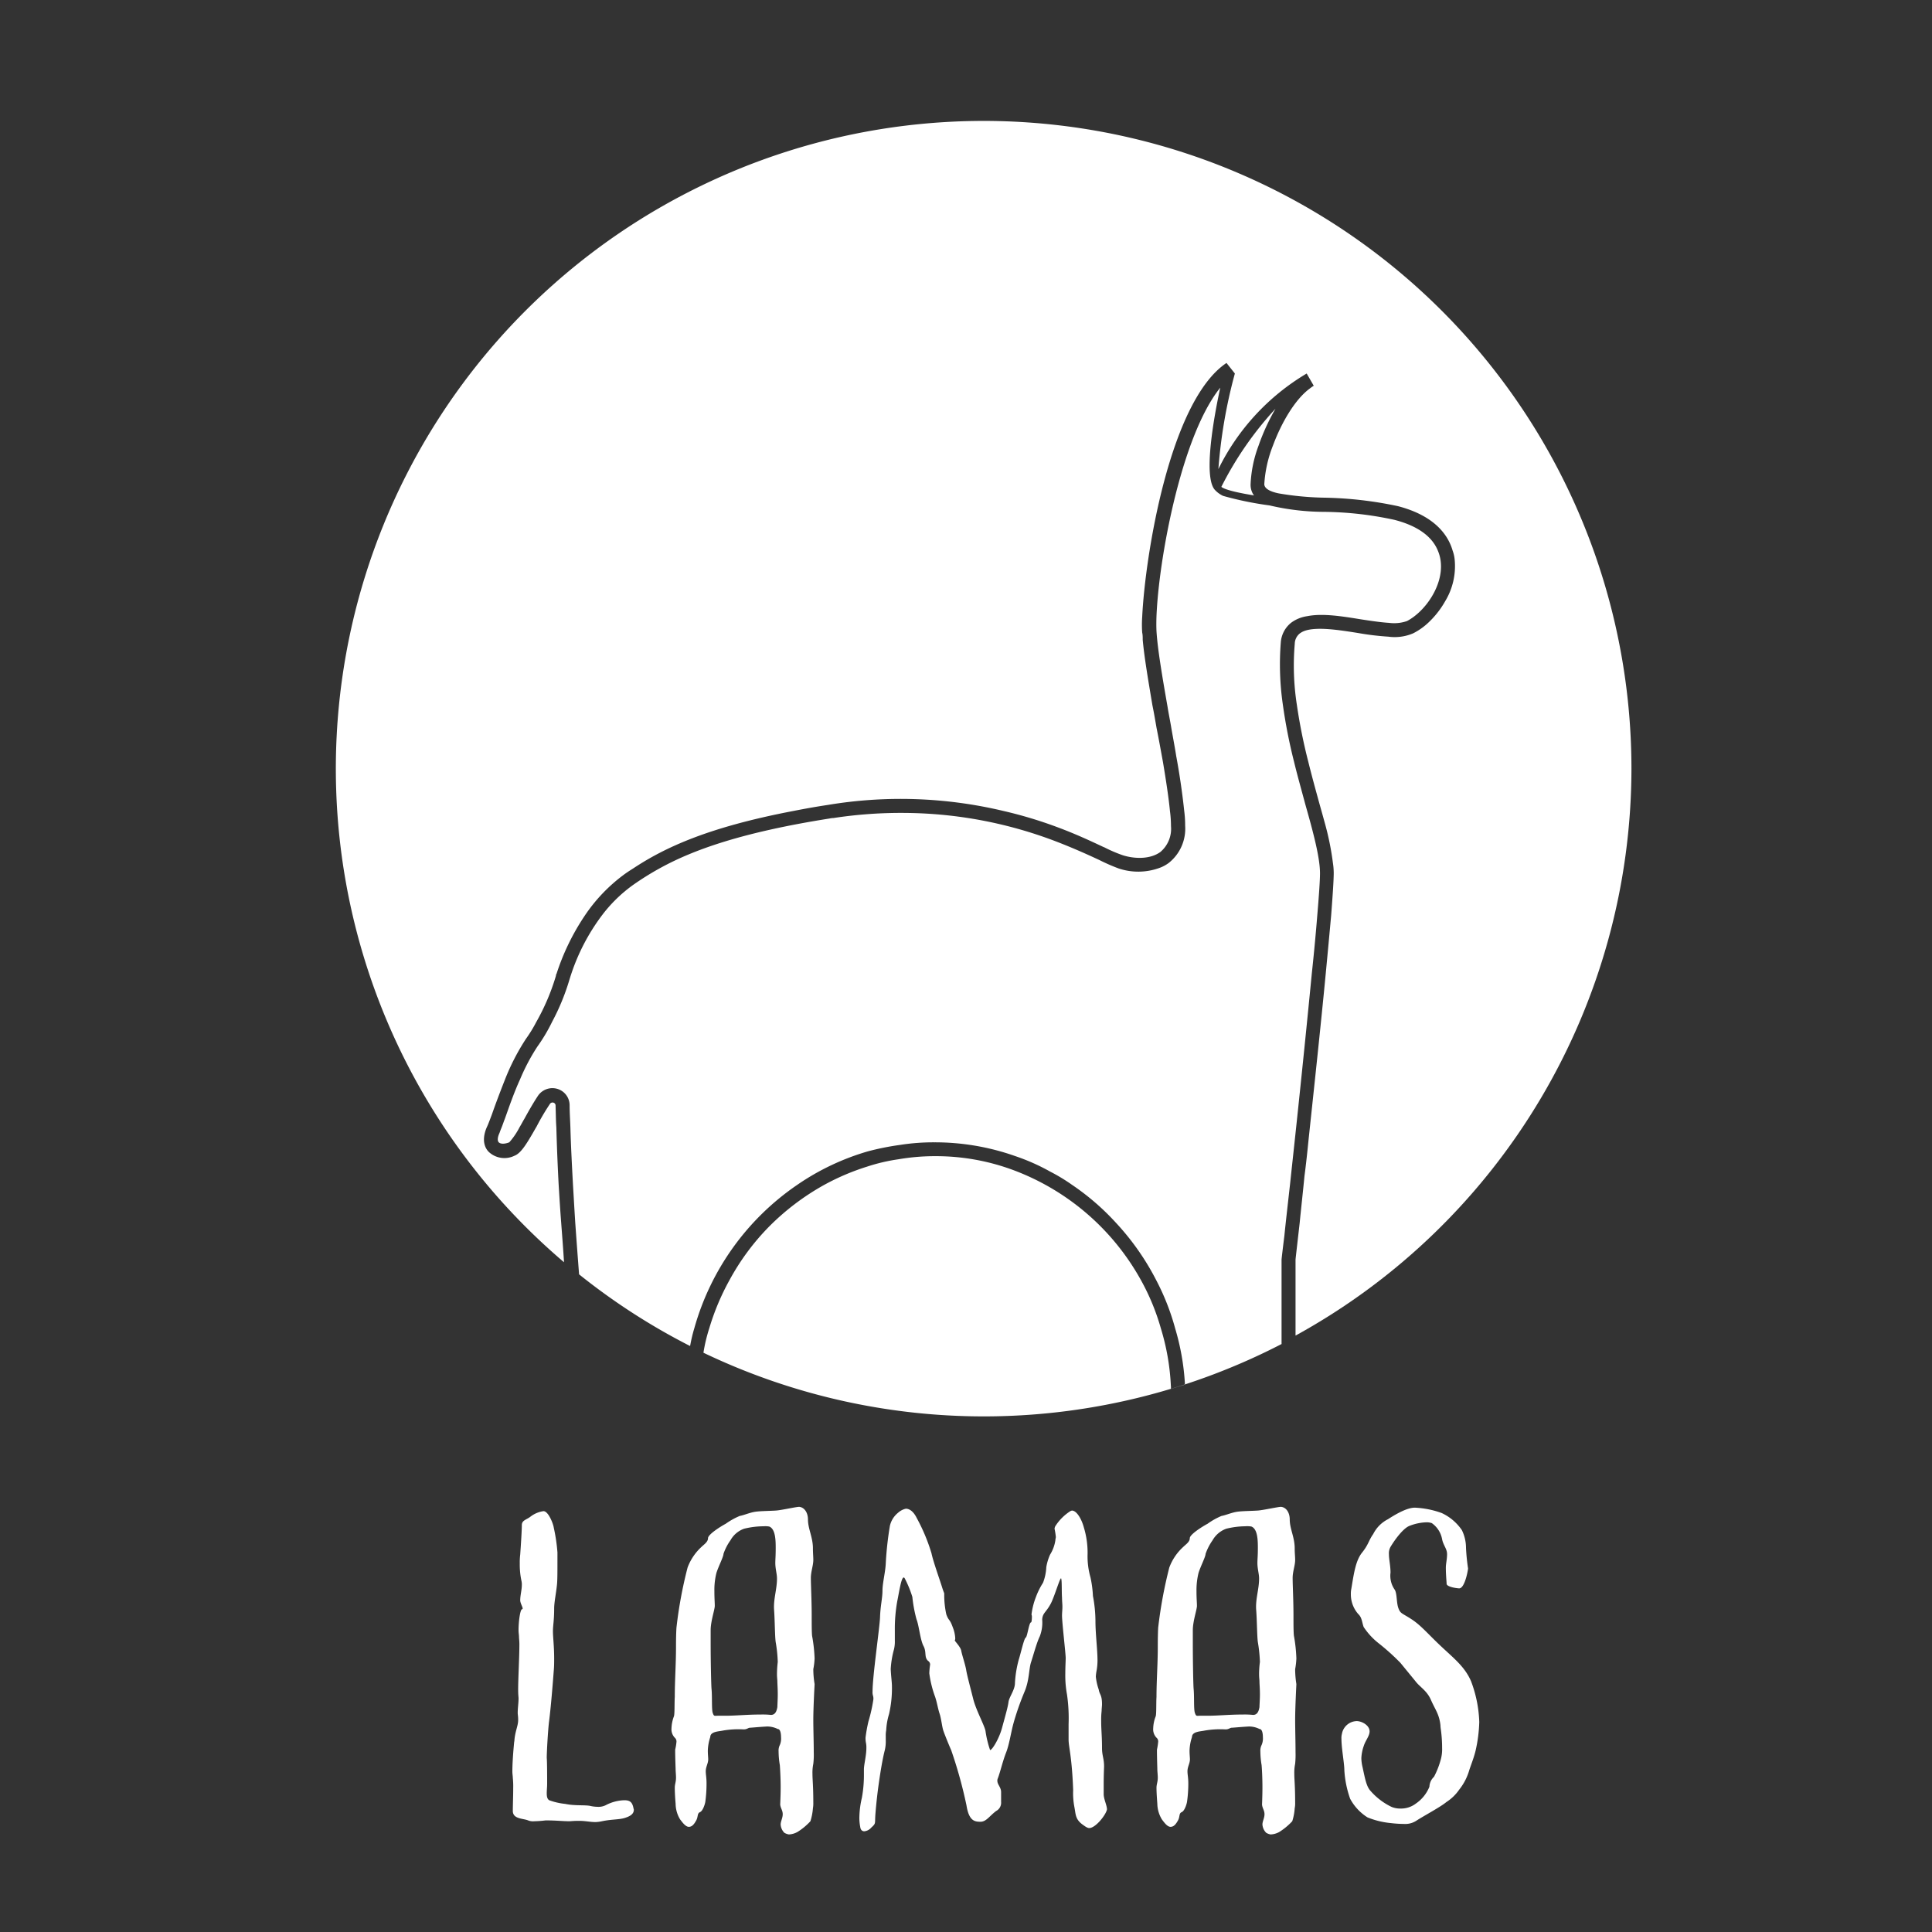 <svg id="Calque_1" data-name="Calque 1" xmlns="http://www.w3.org/2000/svg" viewBox="0 0 300 300"><rect x="0" y="0" width="300" height="300" fill="#333333" stroke="none"/><defs><style>.cls-1{fill:#fff;}</style></defs><path class="cls-1" d="M253.33,119.36A100.59,100.59,0,1,0,87.58,196c-.12-2-.28-4-.44-6.15-.15-1.91-.27-3.9-.39-5.85-.16-3-.28-6-.36-8.92-.08-1.15-.08-2.27-.12-3.38a.47.47,0,0,0-.32-.48.49.49,0,0,0-.56.2,36.25,36.25,0,0,0-2,3.38,1.74,1.74,0,0,1-.16.28c-1.47,2.59-2.34,4-3.34,4.38a3.55,3.55,0,0,1-4-.6c-.52-.52-1.19-1.71-.32-3.78v0c.2-.4.48-1.15.84-2.11.51-1.47,1.23-3.38,2-5.33a34.65,34.65,0,0,1,3.26-6.33,20.91,20.91,0,0,0,1.59-2.59,34.31,34.31,0,0,0,3.07-7.21c0-.08,0-.2.08-.27a36,36,0,0,1,4.3-8.92,25.64,25.64,0,0,1,6.37-6.65c.39-.28.83-.56,1.27-.84,4.82-3.18,11.5-6.36,24.88-8.91,1.63-.32,3.38-.64,5.25-.92a68.88,68.88,0,0,1,27.31.92,66.44,66.44,0,0,1,8.36,2.51c3,1.11,5.41,2.26,7.21,3.1a1.42,1.42,0,0,1,.27.12,21.87,21.87,0,0,0,2.71,1.15c1.75.56,4.22.68,5.85-.51a4.7,4.7,0,0,0,1.64-4,18.12,18.12,0,0,0-.16-2.35c-.2-2.07-.6-4.7-1.08-7.57-.32-1.75-.64-3.54-1-5.33-.2-1.15-.4-2.35-.64-3.5-.64-3.82-1.27-7.49-1.51-10.19v0c0-.4,0-.76-.08-1.12a17.13,17.13,0,0,1,0-2.43v0c.43-9.23,4.22-33.51,13.09-39.44L191.75,58h0a78.39,78.39,0,0,0-2.56,14.84A35.37,35.37,0,0,1,202.9,58h0L204,59.9a4.06,4.06,0,0,0-.52.36c-2.35,1.67-4.5,5.37-5.81,8.91a19.46,19.46,0,0,0-1.35,6c0,.68.87,1.16,2.22,1.44a46,46,0,0,0,7.17.67,59.4,59.4,0,0,1,11.38,1.32c5.78,1.51,7.81,4.57,8.48,6.92a5.49,5.49,0,0,1,.32,1.48,10.49,10.49,0,0,1-1.47,6.33,14,14,0,0,1-2.83,3.54,10,10,0,0,1-2.15,1.47,7.27,7.27,0,0,1-3.86.52,42.29,42.29,0,0,1-4.66-.56c-3-.48-6.36-1-8.28-.36a2.86,2.86,0,0,0-.83.44,2.11,2.11,0,0,0-.76,1.59,39.57,39.57,0,0,0,.32,9.44,84.11,84.11,0,0,0,1.79,8.91c.52,2.11,1.08,4.14,1.59,6,.32,1.16.64,2.27.92,3.31a43.44,43.44,0,0,1,1.31,6.41,10.41,10.41,0,0,1,.12,1.51c0,1.12-.16,3.46-.4,6.61-.23,2.51-.51,5.57-.83,8.92-.76,8-1.79,17.55-2.67,25.83-.2,2-.4,3.9-.64,5.69v0c-.27,2.79-.55,5.26-.75,7.33-.36,3.14-.6,5.25-.64,5.65v11.81A100.57,100.57,0,0,0,253.33,119.36Z"/><path class="cls-1" d="M88.86,197.06l-.27-.22Z"/><path class="cls-1" d="M194.74,76.93a1.17,1.17,0,0,1-.2-.27,2.84,2.84,0,0,1-.35-1.44,19.3,19.3,0,0,1,1.23-6,33.5,33.5,0,0,1,2.64-5.76,53,53,0,0,0-8.41,12.14C190.26,76.11,192.74,76.61,194.74,76.93Z"/><path class="cls-1" d="M199.44,191.86c.2-2,.52-4.78.88-8,.27-2.55.59-5.46.91-8.48.84-7.88,1.75-16.8,2.47-24.24.36-3.35.64-6.41.84-8.92.27-3.19.43-5.53.43-6.61,0-2.39-1-6.21-2.27-10.67-.55-2.07-1.19-4.3-1.75-6.61a82.09,82.09,0,0,1-1.75-8.91,43.46,43.46,0,0,1-.32-9.64,4.3,4.3,0,0,1,1.63-3.1,5.52,5.52,0,0,1,2.47-1h0c2.35-.47,5.34,0,8.28.48,1.56.24,3.15.48,4.46.56a6.1,6.1,0,0,0,2.75-.28c2.82-1.47,5.65-5.49,5.25-9.19a6,6,0,0,0-.44-1.72c-.91-2.27-3.22-3.9-6.76-4.81a53.68,53.68,0,0,0-10.91-1.24,37.45,37.45,0,0,1-8.48-1h0v0A51.48,51.48,0,0,1,189.92,77a4.16,4.16,0,0,1-1.29-.95c-1.82-2.07-.11-11.44.85-15.85-6.72,8.33-10.26,30.88-9.9,37.8.16,2.75.91,7.13,1.71,11.71.16,1,.36,2,.52,2.9.27,1.63.59,3.23.83,4.78.6,3.22,1,6.21,1.24,8.48a17.51,17.51,0,0,1,.15,2.35,6.78,6.78,0,0,1-2.54,5.77,5.51,5.51,0,0,1-1.48.79,9.62,9.62,0,0,1-6.29.08,29.12,29.12,0,0,1-3-1.31c-1.55-.72-3.62-1.67-6.17-2.67a66.89,66.89,0,0,0-24-4.65,69.52,69.52,0,0,0-11.11.79,3.5,3.5,0,0,0-.64.08c-13.61,2.15-21.13,4.86-26.27,7.68a45.24,45.24,0,0,0-4.22,2.63,22.37,22.37,0,0,0-4.94,4.86,31.89,31.89,0,0,0-4.65,8.92c-.12.35-.2.63-.28.87a34.7,34.7,0,0,1-2.71,6.61,26,26,0,0,1-2.27,3.82,31.33,31.33,0,0,0-2.7,5.1c-1,2.19-1.76,4.45-2.35,6.09-.2.51-.36,1-.52,1.39s-.24.6-.32.84c-.32.67-.36,1.23-.12,1.47s.8.32,1.63,0a11.34,11.34,0,0,0,1.6-2.35c.27-.44.51-.92.75-1.31.72-1.32,1.48-2.63,2.15-3.63a2.71,2.71,0,0,1,3-1,2.66,2.66,0,0,1,1.87,2.51c0,1.11.08,2.27.12,3.42.08,2.91.24,5.93.4,8.92.12,2,.23,3.94.35,5.85q.3,4.21.6,8.09a100.13,100.13,0,0,0,17.24,11.13,24.11,24.11,0,0,1,.67-2.82A40,40,0,0,1,123.77,184a38,38,0,0,1,11-5.22,41.08,41.08,0,0,1,5-1h0a33.44,33.44,0,0,1,5.33-.4,37.43,37.43,0,0,1,12.58,2.15,31.94,31.94,0,0,1,5.38,2.39,28.54,28.54,0,0,1,3.42,2.07,38.12,38.12,0,0,1,6.81,5.89,39.66,39.66,0,0,1,6.25,8.91,36.91,36.91,0,0,1,2.94,7.49A37.39,37.39,0,0,1,184,215l-2.19.67a2.16,2.16,0,0,0,0-.51,36.14,36.14,0,0,0-1.56-8.92,35.19,35.19,0,0,0-3.1-7.49,37.72,37.72,0,0,0-19.94-17.11,34.48,34.48,0,0,0-12-2.11,33.44,33.44,0,0,0-5.69.48,28.36,28.36,0,0,0-4.9,1.15,36.32,36.32,0,0,0-6.64,2.83,38.11,38.11,0,0,0-8.6,6.52,36.88,36.88,0,0,0-6.09,8.24,37.54,37.54,0,0,0-3.15,7.49,25.18,25.18,0,0,0-.91,3.81A100.76,100.76,0,0,0,199,208.7V195.6C199,195.48,199.16,194.13,199.44,191.86Z"/><polygon class="cls-1" points="191.76 58.03 191.75 58.02 191.75 58.03 191.76 58.03"/><polygon class="cls-1" points="191.76 58.01 191.75 58.01 191.75 58.02 191.76 58.01"/><path class="cls-1" d="M82.39,235.49a4.3,4.3,0,0,1,2-.84c.77,0,1.53,2,1.6,2.57a27.15,27.15,0,0,1,.57,3.84c0,3.2,0,4.1-.06,4.87-.13,1.41-.45,2.82-.45,3.85,0,1.85-.19,2.62-.19,3.52s.19,2.31.19,4.23c0,.58,0,1.22-.06,1.86-.26,3.46-.51,6.15-.71,7.75-.19,1.41-.38,4.87-.38,5.83.06.64.06,2.95.06,4,0,.52-.06,1-.06,1.48s.06.89.38,1.09a10.41,10.41,0,0,0,2.5.57c1.48.32,3.08.13,3.91.32a5.25,5.25,0,0,0,1.09.13,2.52,2.52,0,0,0,1.41-.32,6.59,6.59,0,0,1,2.76-.7c.89,0,1.21.32,1.4,1.15,0,.13.07.19.07.32,0,.64-.51,1-1.41,1.28s-2,.19-3.53.51a5.7,5.7,0,0,1-1,.13c-.83,0-1.6-.19-2.56-.19s-1.22.06-1.54.06c-1,0-2-.13-3.65-.13a16.66,16.66,0,0,1-1.73.13,2.13,2.13,0,0,1-1-.13c-.77-.32-2.37-.19-2.37-1.47,0-.83.06-2.31.06-3.52a12.82,12.82,0,0,0-.06-1.61c0-.25-.07-.63-.07-1,0-1.28.13-3,.26-4.36,0-.19.06-.32.06-.51.13-1.47.58-2.18.58-3.14,0-.58-.07-.83-.07-1.09,0-.7.13-1.54.13-2.24,0-.26-.06-.45-.06-1.41,0-1.67.19-5,.19-7,0-.52-.06-.9-.06-1.16s-.07-.64-.07-1c0-1.47.26-3.14.51-3.27a.13.13,0,0,0,.13-.12c0-.26-.38-.84-.38-1.28,0-.77.25-1.61.25-2.38a2.35,2.35,0,0,0-.06-.64,12,12,0,0,1-.26-2.69,10,10,0,0,1,.07-1.41c.13-1.85.25-3.78.25-4.55S81.75,236,82.39,235.49Z"/><path class="cls-1" d="M125.46,235.94c0,1.47.77,2.75.77,4.48,0,.77.06,1.28.06,1.79,0,.9-.38,1.8-.38,2.82s.13,3.59.13,5.77c0,1.35,0,2.63.06,3.21a23.82,23.82,0,0,1,.39,3.52,11.2,11.2,0,0,1-.2,1.66,14.42,14.42,0,0,0,.2,2.31c0,.13-.2,3.59-.2,5.58,0,1.34.07,3.39.07,5a12,12,0,0,1-.07,1.8,6.9,6.9,0,0,0-.13,1.6c0,.9.13,1.79.13,4.42a4.54,4.54,0,0,1-.06.9,8.89,8.89,0,0,1-.39,2,9.57,9.57,0,0,1-2,1.66,3,3,0,0,1-1.34.39,2,2,0,0,1-.71-.26,2,2,0,0,1-.57-1.28c0-.51.32-1,.32-1.6s-.32-.9-.39-1.48c0-.19.07-1.41.07-2.69s-.07-2.69-.13-3.46a13.16,13.16,0,0,1-.19-2.11,1.94,1.94,0,0,1,.19-1,2.55,2.55,0,0,0,.19-1.21c0-.64-.13-1.28-.51-1.28a3.67,3.67,0,0,0-1.67-.39c-1.09.06-2.5.19-2.62.19-.32,0-.45.26-1,.26a14.27,14.27,0,0,0-3.27.19c-.57.13-1.92.13-1.92,1a7.33,7.33,0,0,0-.38,2.11c0,.64.06,1,.06,1.35,0,.64-.38,1.15-.38,1.85,0,.52.12,1,.12,1.86a20.56,20.56,0,0,1-.19,2.89c-.06.38-.38,1.41-.83,1.6s-.26.7-.58,1.28-.64,1-1.15,1-1-.7-1.35-1.15a4.74,4.74,0,0,1-.7-2.43c-.07-.77-.13-1.8-.13-2.5,0-.51.19-.9.19-1.54,0-.45-.06-1-.06-1.28s-.07-1.73-.07-3.08a8.45,8.45,0,0,0,.2-1.21.77.77,0,0,0-.26-.65,1.88,1.88,0,0,1-.51-1.47,5.75,5.75,0,0,1,.38-1.86c.13-.38.07-2.11.13-3,0-2.56.19-5.06.19-7.75,0-.58,0-1.86.07-3a66.84,66.84,0,0,1,1.73-9.35,8.27,8.27,0,0,1,2.17-3.21c.39-.38,1-.76,1-1.34s1.92-1.8,2.75-2.24a11.14,11.14,0,0,1,2.19-1.22c.51-.07,1.53-.51,2.36-.64s2.5-.13,3.34-.2,3.07-.57,3.52-.57C125,234.08,125.46,235,125.46,235.94ZM118.54,237a12.83,12.83,0,0,0-3,.38,3.92,3.92,0,0,0-2.11,1.79,8.22,8.22,0,0,0-1.09,2.12c0,.45-.77,1.92-1.09,2.94a10.76,10.76,0,0,0-.32,2.82c0,1.22.06,1.73.06,2.31s-.64,2.37-.64,3.78v2.05c0,2.5.07,6.15.13,7,.13,1.22,0,3.21.19,3.78s.26.45.77.45h1.15c1.74,0,3.4-.19,5.58-.19a12.14,12.14,0,0,1,1.54.06c.7,0,.9-.64,1-1.22,0-.32.06-1.15.06-2s-.06-1.61-.06-1.93-.06-.64-.06-1.15a16.21,16.21,0,0,1,.12-1.92,21.6,21.6,0,0,0-.32-3.08c-.13-.89-.13-3.33-.25-5s.45-3.21.45-4.87c0-.77-.26-1.48-.26-2.44,0-.51.06-1.09.06-2.24s0-3-1-3.4A3.63,3.63,0,0,0,118.54,237Z"/><path class="cls-1" d="M139.44,234.91a2.72,2.72,0,0,1,1.22-.64c.52,0,1.16.38,1.67,1.41a28.47,28.47,0,0,1,2.31,5.51c.25,1.22,1.28,4.1,1.6,5.13s.38,1,.38,1.15a14.08,14.08,0,0,0,.32,3.2c.39,1.09.52.64,1,2a5.31,5.31,0,0,1,.39,1.73.73.73,0,0,1-.07.32c-.06.06.9,1,1,1.6s.64,2.18.77,3,.64,2.69,1.09,4.49,1.85,4.29,1.92,5.06a16,16,0,0,0,.7,2.88c.33,0,1.41-1.79,1.86-3.46s.9-3.2,1-4,1-1.86,1-2.95a17.24,17.24,0,0,1,.58-3.59c.32-1,.83-3.33,1.09-3.46s.51-2.37.83-2.37c.07,0,.13-.38.13-.77a1,1,0,0,0-.06-.45,11.35,11.35,0,0,1,.7-2.75,11.14,11.14,0,0,1,1.09-2.18,7.76,7.76,0,0,0,.51-2.44,8.08,8.08,0,0,1,.58-1.92,5.8,5.8,0,0,0,.83-2.24c0-.19.07-.38.07-.51a11,11,0,0,0-.2-1.28,1.07,1.07,0,0,1,.2-.52,7.66,7.66,0,0,1,2.3-2.24c.07,0,.13-.06.2-.06.7,0,1.47,1.22,1.85,2.62a13.48,13.48,0,0,1,.58,4.1,11.9,11.9,0,0,0,.45,3.66,17.23,17.23,0,0,1,.38,2.88,21.07,21.07,0,0,1,.39,3.84c0,2.12.32,4.43.32,6.22a9.3,9.3,0,0,1-.13,1.47,6.7,6.7,0,0,0-.13,1,8.76,8.76,0,0,0,.45,2c.13.83.51.77.51,2.31,0,.25-.06.63-.06,1a12.78,12.78,0,0,0-.07,1.6c0,1.35.13,2.31.13,4.17,0,1.21.32,1.6.32,2.88-.06,1.54-.06,2.24-.06,2.82v1.47c0,.77.51,1.73.51,2.37-.19.9-1.79,2.89-2.76,2.89-.25,0-.57-.2-1.08-.58-1.09-.83-1-1.54-1.22-2.69a11.42,11.42,0,0,1-.19-2.63c-.19-5.19-.71-6.72-.71-7.82v-2.43a25.51,25.51,0,0,0-.25-4.61,16.12,16.12,0,0,1-.26-3.21c0-1.08.06-2,.06-2.43,0-.7-.57-5.51-.57-6.6,0-.45.06-.9.06-1.35s-.06-.89-.06-1.4c-.07-1,0-2.63-.13-3s-1.09,3-1.67,4c-.7,1.28-1.21,1.35-1.28,2.37a5.89,5.89,0,0,1-.38,2.63c-.45.89-1,2.94-1.35,4s-.25,2.76-1,4.55-1.34,3.53-1.73,4.94-.64,3.26-1.15,4.55-.9,3-1.28,4a.74.74,0,0,0-.07.38c0,.58.58,1,.58,1.73v1.54a1.44,1.44,0,0,1-.77,1.41c-1.09.83-1.54,1.67-2.44,1.67s-1.79-.13-2.17-2.57a70.39,70.39,0,0,0-2.38-8.58c-.19-.39-1-2.37-1.21-3s-.32-1.86-.58-2.63-.38-1.67-.7-2.63a16.66,16.66,0,0,1-.9-3.65,11.56,11.56,0,0,1,.13-1.35.68.68,0,0,0-.32-.57c-.64-.58-.2-1.35-.71-2.31s-.7-3.2-1.09-4.16a21.47,21.47,0,0,1-.64-3.46,17.08,17.08,0,0,0-1.15-2.82c-.06-.13-.13-.2-.19-.2-.39,0-.71,2.25-1,3.66a24.12,24.12,0,0,0-.38,4.55v1.6a5.12,5.12,0,0,1-.13,1.34,14.43,14.43,0,0,0-.51,3.08c.06,1.22.19,2.05.19,2.69a17.78,17.78,0,0,1-.45,4.29,10.36,10.36,0,0,0-.44,2.5,4.17,4.17,0,0,0-.07.9v.7a5.81,5.81,0,0,1-.19,1.67c-.38,1.54-.7,3.65-.9,5.06s-.38,3-.51,4.61.13,1.48-.64,2.18a1.64,1.64,0,0,1-1.09.58c-.32,0-.58-.19-.64-.71a7.33,7.33,0,0,1-.13-1.34,14.23,14.23,0,0,1,.39-3.14,19.57,19.57,0,0,0,.32-3.59v-.83c0-.77.38-2.12.38-3.33a3.29,3.29,0,0,0-.06-.77,3.66,3.66,0,0,1-.07-.84,23.61,23.61,0,0,1,.45-2.5,24.19,24.19,0,0,0,.77-3.45,1.62,1.62,0,0,0-.07-.58,1.89,1.89,0,0,1-.06-.64c0-2.37,1.09-9.81,1.16-11.47.06-1.86.38-3,.38-4.17s.45-2.88.51-4.22a51.7,51.7,0,0,1,.64-5.83A3.62,3.62,0,0,1,139.44,234.91Z"/><path class="cls-1" d="M200.27,235.94c0,1.47.77,2.75.77,4.48,0,.77.07,1.28.07,1.79,0,.9-.39,1.8-.39,2.82s.13,3.59.13,5.77c0,1.35,0,2.63.07,3.21a23.75,23.75,0,0,1,.38,3.52,11.76,11.76,0,0,1-.19,1.66,15.16,15.16,0,0,0,.19,2.31c0,.13-.19,3.59-.19,5.58,0,1.34.06,3.39.06,5a13.94,13.94,0,0,1-.06,1.8,6.9,6.9,0,0,0-.13,1.6c0,.9.13,1.79.13,4.42a3.91,3.91,0,0,1-.07.9,8.41,8.41,0,0,1-.38,2,10.09,10.09,0,0,1-2,1.66,3,3,0,0,1-1.35.39,1.83,1.83,0,0,1-.7-.26,2,2,0,0,1-.58-1.28c0-.51.32-1,.32-1.6s-.32-.9-.38-1.48c0-.19.06-1.41.06-2.69s-.06-2.69-.13-3.46a13.16,13.16,0,0,1-.19-2.11,1.94,1.94,0,0,1,.19-1,2.52,2.52,0,0,0,.2-1.21c0-.64-.13-1.28-.52-1.28a3.62,3.62,0,0,0-1.66-.39c-1.09.06-2.5.19-2.63.19-.32,0-.45.26-1,.26a14.18,14.18,0,0,0-3.27.19c-.58.13-1.93.13-1.93,1a7.33,7.33,0,0,0-.38,2.11c0,.64.06,1,.06,1.35,0,.64-.38,1.15-.38,1.85,0,.52.13,1,.13,1.86a20.09,20.09,0,0,1-.2,2.89c-.06.38-.38,1.41-.83,1.6s-.25.7-.57,1.28-.65,1-1.16,1-1-.7-1.34-1.15a4.83,4.83,0,0,1-.71-2.43c-.06-.77-.13-1.8-.13-2.5,0-.51.2-.9.2-1.54,0-.45-.07-1-.07-1.28s-.06-1.73-.06-3.08a10,10,0,0,0,.19-1.21.74.74,0,0,0-.26-.65,1.88,1.88,0,0,1-.51-1.47,5.5,5.5,0,0,1,.39-1.86c.12-.38.06-2.11.12-3,0-2.56.2-5.06.2-7.75,0-.58,0-1.86.06-3a70,70,0,0,1,1.73-9.35,8.17,8.17,0,0,1,2.18-3.21c.38-.38,1-.76,1-1.34s1.93-1.8,2.76-2.24a10.84,10.84,0,0,1,2.18-1.22c.51-.07,1.54-.51,2.37-.64s2.5-.13,3.33-.2,3.08-.57,3.53-.57C199.82,234.08,200.27,235,200.27,235.94ZM193.35,237a12.74,12.74,0,0,0-2.94.38,4,4,0,0,0-2.12,1.79,8.55,8.55,0,0,0-1.09,2.12c0,.45-.77,1.92-1.09,2.94a11.2,11.2,0,0,0-.32,2.82c0,1.22.07,1.73.07,2.31s-.64,2.37-.64,3.78v2.05c0,2.5.06,6.15.12,7,.13,1.22,0,3.21.2,3.78s.25.45.76.45h1.16c1.73,0,3.39-.19,5.57-.19a12.14,12.14,0,0,1,1.54.06c.71,0,.9-.64,1-1.22,0-.32.07-1.15.07-2s-.07-1.61-.07-1.93-.06-.64-.06-1.15a14.12,14.12,0,0,1,.13-1.92,23.16,23.16,0,0,0-.32-3.08c-.13-.89-.13-3.33-.26-5s.45-3.21.45-4.87c0-.77-.26-1.48-.26-2.44,0-.51.07-1.09.07-2.24s0-3-1-3.4A3.78,3.78,0,0,0,193.35,237Z"/><path class="cls-1" d="M224.63,245.93c0-.25-.12-1.34-.12-2.5,0-.64.19-1.28.19-2.11s-.58-1.35-.77-2.31a3.91,3.91,0,0,0-1.6-2.5,2.5,2.5,0,0,0-.77-.13,7.91,7.91,0,0,0-2.76.58c-1,.45-2.24,2.18-2.82,3.14a2,2,0,0,0-.31,1.22c0,.83.25,1.79.25,2.88a3.75,3.75,0,0,0,.64,2.63c.39.58.26,2,.58,2.88s.58.77,2.05,1.73,2.5,2.24,4.55,4.17,3.71,3.2,4.68,5.44a19.55,19.55,0,0,1,1.28,6.34,22.66,22.66,0,0,1-.58,4.49c-.32,1.28-.77,2.31-1,3.08a8.7,8.7,0,0,1-1.54,2.94,7,7,0,0,1-2,1.93c-.89.76-3.58,2.18-4.73,2.94a3.18,3.18,0,0,1-1.86.45,17.82,17.82,0,0,1-2-.13,12.69,12.69,0,0,1-3.65-.89,7.73,7.73,0,0,1-2.69-2.89,16,16,0,0,1-.9-4.42c0-1.09-.45-3.39-.45-4.87a2.46,2.46,0,0,1,.07-.77,2.4,2.4,0,0,1,2.3-2c.77,0,2,.64,2,1.6,0,.71-.64,1.41-.9,2.24a6.55,6.55,0,0,0-.38,1.92,6.39,6.39,0,0,0,.19,1.41c.38,1.73.58,3,1.28,3.72a10.17,10.17,0,0,0,3.21,2.43,3.47,3.47,0,0,0,1.4.26,3.78,3.78,0,0,0,2.38-.77,5.78,5.78,0,0,0,2.11-2.62,2.23,2.23,0,0,1,.71-1.54,12.75,12.75,0,0,0,1-2.5,6,6,0,0,0,.26-2,20.78,20.78,0,0,0-.2-2.88,5.41,5.41,0,0,1-.06-.64c-.19-1.73-.83-2.43-1.47-3.91s-1.74-2-2.44-2.95l-2.31-2.82a35.37,35.37,0,0,0-3.33-3,10.66,10.66,0,0,1-2.37-2.56c-.25-.64-.25-1.47-.83-2a4.61,4.61,0,0,1-1.16-3.08,3.62,3.62,0,0,1,.07-.83c.38-2.24.64-4.36,1.67-5.64s1-1.86,1.73-2.88a5.19,5.19,0,0,1,2.3-2.31c1.54-1,3.08-1.79,4.17-1.79a14,14,0,0,1,4.16.83A7.71,7.71,0,0,1,227,237.6a6.27,6.27,0,0,1,.64,2.76,32.09,32.09,0,0,0,.32,3.2c-.07.64-.58,3.14-1.41,3.08S224.63,246.32,224.63,245.93Z"/></svg>